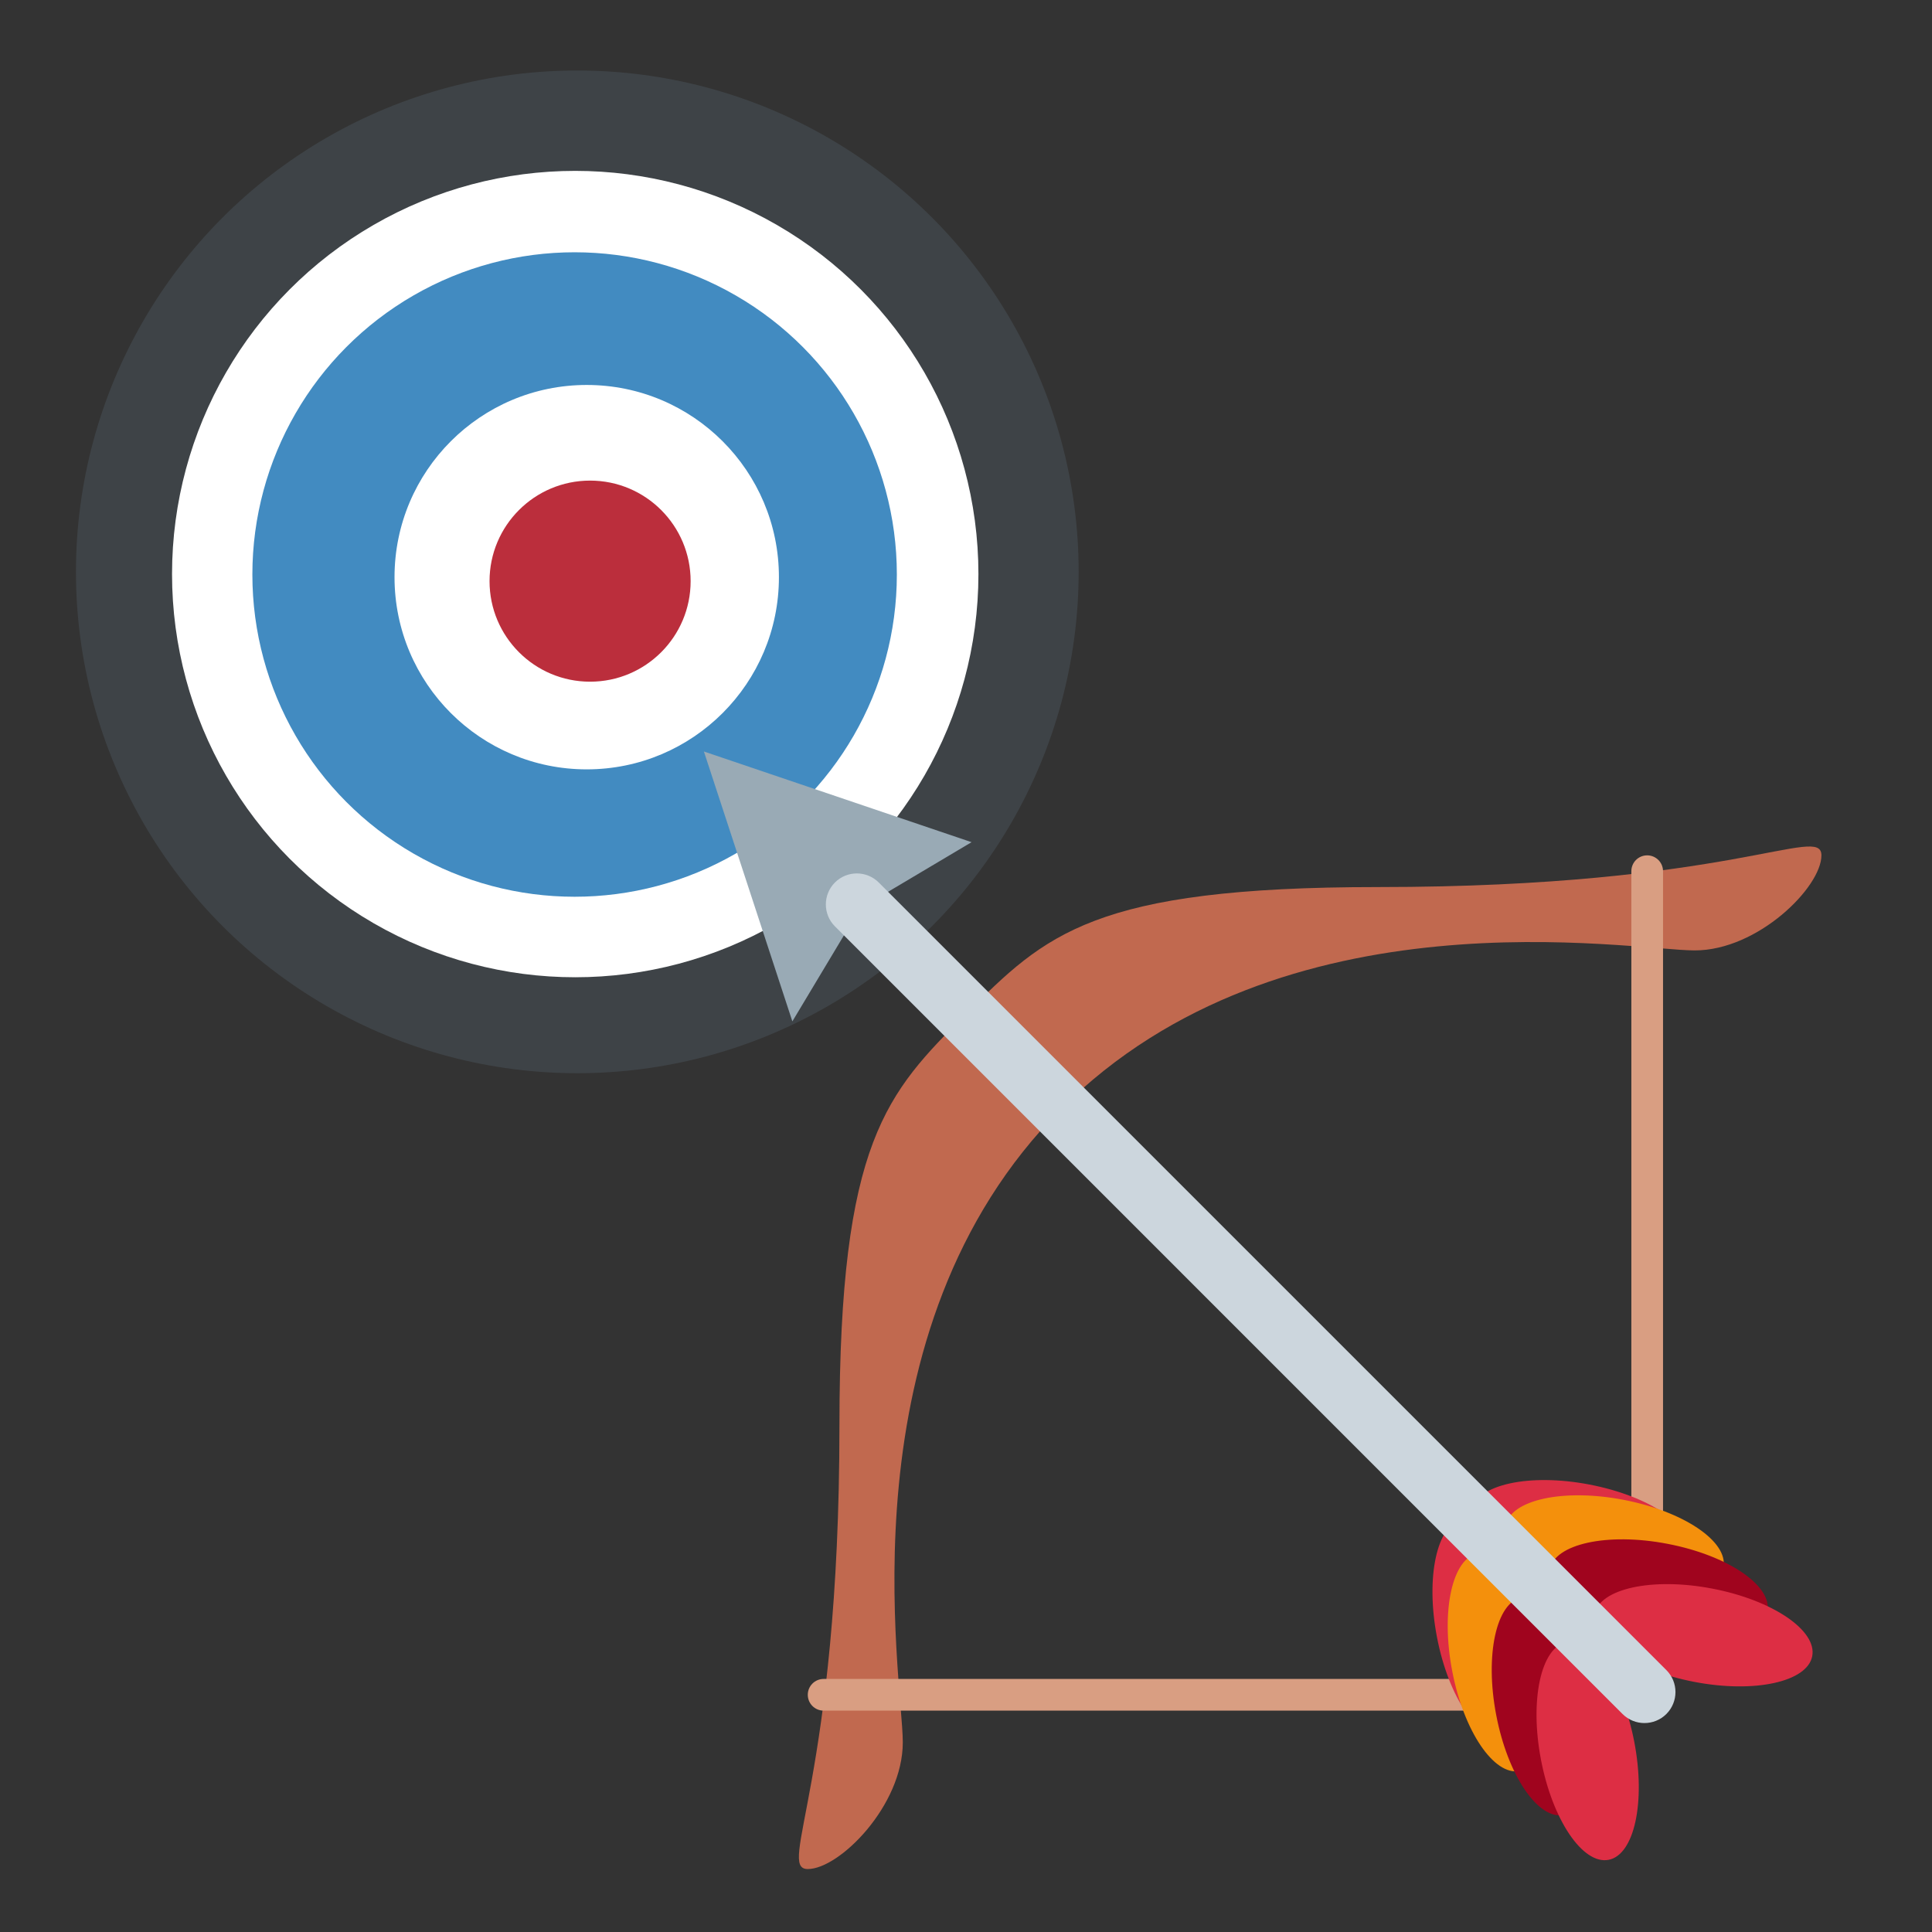 <?xml version="1.0" encoding="UTF-8"?>
<svg width="96" height="96" version="1.1" viewBox="0 0 96 96" xmlns="http://www.w3.org/2000/svg">
 <rect x="0" y="0" width="96" height="96" fill="#333333" stroke="none"/>
 <g>
  <g transform="matrix(2.197 0 0 2.197 112.35 -596.06)" stroke-width="1.72">
   <circle cx="-38.081" cy="284.24" r="11.339" fill="#3e4347" style="paint-order:normal"/>
   <circle cx="-38.128" cy="284.29" r="9.119" fill="#fff" style="paint-order:normal"/>
   <circle cx="-38.142" cy="284.3" r="7.288" fill="#428bc1" style="paint-order:normal"/>
   <circle cx="-37.868" cy="284.36" r="4.347" fill="#fff" style="paint-order:normal"/>
   <circle cx="-37.792" cy="284.45" r="2.274" fill="#bb2e3c" style="paint-order:normal"/>
  </g>
  <g transform="matrix(1.574 0 0 -1.574 34.976 94.005)" stroke-width=".794">
   <path d="m21.279 31.72c-8.999 0-10.5-1.5-13-4s-4-4-4-13c0-11.18-2-14-1-14s3 2 3 4-1.999 13 5.001 20h-1e-3c7 7 18 5 20 5s4 2 4 3-2.819-1-14-1" fill="#c1694f"/>
   <path d="m29.5 6.221c0-0.276-0.224-0.5-0.5-0.5h-25.22c-0.277 0-0.5 0.224-0.5 0.5s0.223 0.5 0.5 0.5h25.22c0.276 0 0.5-0.224 0.5-0.5" fill="#d99e82"/>
   <path d="m29.779 6.5c-0.277 0-0.5 0.225-0.5 0.5v25.221c0 0.277 0.223 0.5 0.5 0.5 0.275 0 0.5-0.224 0.5-0.5v-25.221c0-0.275-0.225-0.5-0.5-0.5" fill="#d99e82"/>
   <path d="m0 36 2.793-8.52 2.137 3.565 3.52 2.092z" fill="#99aab5"/>
   <path d="m26.087 8.607c0.364-1.896 0-3.564-0.812-3.719-0.814-0.156-1.77 1.256-2.133 3.155-0.365 1.898-1e-3 3.564 0.812 3.72 0.814 0.157 1.769-1.258 2.133-3.156" fill="#dd2e44"/>
   <path d="m26.568 7.535c0.365-1.898 0-3.564-0.812-3.721-0.814-0.156-1.769 1.258-2.132 3.155-0.366 1.9-1e-3 3.566 0.811 3.72 0.814 0.157 1.77-1.256 2.133-3.154" fill="#f4900c"/>
   <path d="m27.958 6.146c0.364-1.898 0-3.564-0.812-3.721-0.814-0.156-1.77 1.256-2.133 3.155-0.365 1.898 0 3.564 0.812 3.72 0.814 0.157 1.77-1.256 2.133-3.154" fill="#a0041e"/>
   <path d="m29.372 4.732c0.365-1.898 0-3.566-0.812-3.721-0.814-0.156-1.77 1.256-2.133 3.155-0.365 1.898 0 3.564 0.812 3.72 0.814 0.157 1.77-1.258 2.133-3.154" fill="#dd2e44"/>
   <path d="m27.393 9.913c1.897-0.364 3.564 0 3.719 0.812 0.156 0.814-1.256 1.77-3.155 2.133-1.898 0.365-3.564 1e-3 -3.72-0.812-0.157-0.814 1.258-1.769 3.156-2.133" fill="#dd2e44"/>
   <path d="m28.465 9.432c1.898-0.365 3.564 0 3.721 0.812 0.156 0.814-1.258 1.769-3.155 2.132-1.9 0.366-3.566 1e-3 -3.72-0.811-0.157-0.814 1.256-1.77 3.154-2.133" fill="#f4900c"/>
   <path d="m29.854 8.042c1.898-0.364 3.564 0 3.721 0.812 0.156 0.814-1.256 1.77-3.155 2.133-1.898 0.365-3.564 0-3.72-0.812-0.157-0.814 1.256-1.77 3.154-2.133" fill="#a0041e"/>
   <path d="m31.268 6.628c1.898-0.365 3.566 0 3.721 0.812 0.156 0.814-1.256 1.77-3.155 2.133-1.898 0.365-3.564 0-3.72-0.812-0.157-0.814 1.258-1.77 3.154-2.133" fill="#dd2e44"/>
   <path d="m30.385 7c0.382-0.382 0.382-1.002 0-1.385-0.383-0.382-1.003-0.382-1.385 0l-24.864 24.865c-0.382 0.382-0.381 1.002 0 1.384 0.382 0.382 1.002 0.382 1.384 0z" fill="#ccd6dd"/>
  </g>
 </g>
</svg>
